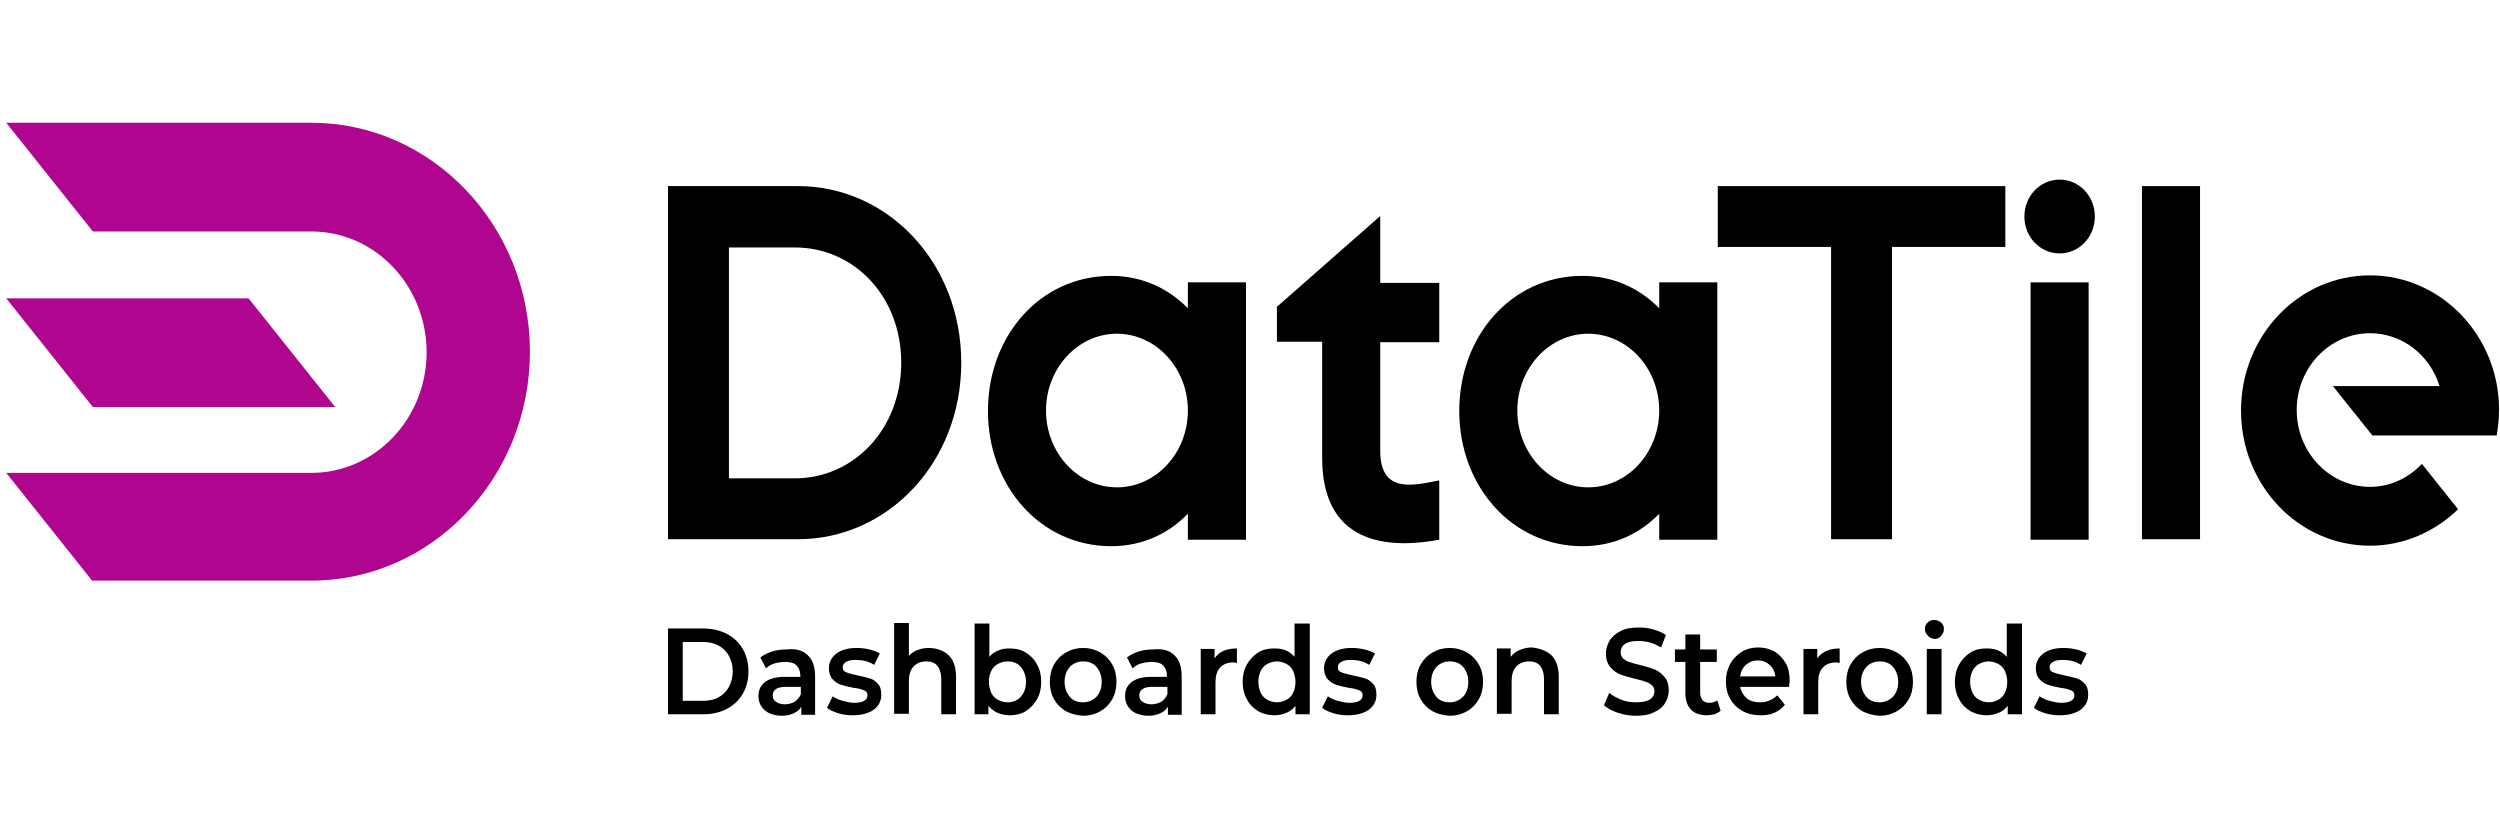 <svg width="151" height="50" viewBox="0 0 151 50" fill="none" xmlns="http://www.w3.org/2000/svg">
<path d="M5.609 35.129L0.376 28.562H18.808C22.633 28.562 25.767 25.308 25.767 21.272C25.767 17.265 22.662 13.981 18.808 13.981H5.609L0.376 7.414H18.808C26.084 7.414 32.007 13.62 32.007 21.242C32.007 28.863 26.084 35.069 18.808 35.069H5.609V35.129Z" fill="#AF058F"/>
<path d="M5.609 24.585L0.376 18.018H15.013L20.246 24.585H5.609Z" fill="#AF058F"/>
<rect x="129.375" y="11.24" width="3.508" height="21.329" fill="black"/>
<path fill-rule="evenodd" clip-rule="evenodd" d="M67.119 16.663C69.016 16.663 70.598 17.446 71.748 18.621V17.054H75.257V32.599H71.748V31.032C70.598 32.207 69.045 32.99 67.119 32.99C62.834 32.99 59.671 29.345 59.671 24.826C59.671 20.308 62.805 16.663 67.119 16.663ZM63.179 24.796C63.179 27.357 65.106 29.436 67.464 29.436C69.822 29.436 71.748 27.357 71.748 24.796C71.748 22.236 69.822 20.157 67.464 20.157C65.106 20.157 63.179 22.236 63.179 24.796Z" fill="black"/>
<rect x="122.646" y="17.054" width="3.508" height="15.545" fill="black"/>
<path fill-rule="evenodd" clip-rule="evenodd" d="M95.587 16.663C97.485 16.663 99.067 17.446 100.217 18.621V17.054H103.725V32.599H100.217V31.032C99.067 32.207 97.514 32.99 95.587 32.99C91.302 32.99 88.139 29.345 88.139 24.826C88.139 20.308 91.274 16.663 95.587 16.663ZM91.647 24.796C91.647 27.357 93.574 29.436 95.932 29.436C98.29 29.436 100.217 27.357 100.217 24.796C100.217 22.236 98.29 20.157 95.932 20.157C93.574 20.157 91.647 22.236 91.647 24.796Z" fill="black"/>
<path d="M83.366 13.047L77.126 18.53V20.639H79.858V27.658C79.858 33.292 84.487 33.051 86.931 32.599V29.014C85.407 29.315 83.366 29.857 83.366 27.236V20.669H86.931V17.084H83.366V13.047Z" fill="black"/>
<path d="M143.15 16.632C138.836 16.632 135.357 20.278 135.357 24.796C135.357 29.315 138.836 32.96 143.15 32.96C145.191 32.96 147.06 32.117 148.469 30.761L146.284 28.02C145.479 28.863 144.386 29.406 143.15 29.406C140.705 29.406 138.721 27.327 138.721 24.766C138.721 22.206 140.705 20.127 143.15 20.127C145.105 20.127 146.773 21.452 147.348 23.32H140.907L143.293 26.303H147.319H149.332H150.799C150.885 25.791 150.942 25.278 150.942 24.736C150.942 20.308 147.463 16.632 143.15 16.632Z" fill="black"/>
<path d="M124.401 10.848C123.222 10.848 122.273 11.842 122.273 13.078C122.273 14.313 123.222 15.307 124.401 15.307C125.58 15.307 126.529 14.313 126.529 13.078C126.529 11.842 125.58 10.848 124.401 10.848Z" fill="black"/>
<path fill-rule="evenodd" clip-rule="evenodd" d="M40.347 11.24H48.197C53.632 11.24 58.06 15.879 58.06 21.904C58.06 27.929 53.632 32.569 48.197 32.569H40.347V11.24ZM44.028 28.893H47.996C51.533 28.893 54.408 25.971 54.437 21.934C54.437 17.867 51.562 14.945 47.996 14.945H44.028V28.893Z" fill="black"/>
<path d="M103.754 14.915H110.598V32.569H114.279V14.915H121.122V11.24H103.754V14.915Z" fill="black"/>
<path fill-rule="evenodd" clip-rule="evenodd" d="M42.503 37.961H40.347V43.143H42.503C43.021 43.143 43.51 43.022 43.912 42.811C44.315 42.6 44.631 42.299 44.861 41.908C45.091 41.516 45.206 41.064 45.206 40.552C45.206 40.04 45.091 39.588 44.861 39.196C44.631 38.805 44.315 38.503 43.912 38.292C43.51 38.082 43.021 37.961 42.503 37.961ZM43.395 42.118C43.136 42.269 42.82 42.329 42.446 42.329H41.238V38.775H42.446C42.791 38.775 43.107 38.835 43.395 38.985C43.654 39.136 43.884 39.347 44.027 39.618C44.171 39.889 44.258 40.19 44.258 40.552C44.258 40.913 44.171 41.215 44.027 41.486C43.884 41.757 43.682 41.968 43.395 42.118Z" fill="black"/>
<path fill-rule="evenodd" clip-rule="evenodd" d="M49.232 40.853C49.232 40.281 49.089 39.859 48.801 39.588C48.513 39.287 48.082 39.166 47.536 39.226C47.219 39.226 46.932 39.257 46.644 39.347C46.357 39.437 46.127 39.558 45.925 39.708L46.27 40.371C46.414 40.221 46.587 40.13 46.788 40.07C46.989 40.01 47.219 39.98 47.421 39.98C47.708 39.98 47.967 40.04 48.111 40.19C48.255 40.341 48.341 40.552 48.341 40.823V40.883H47.363C46.846 40.883 46.443 41.004 46.184 41.215C45.925 41.426 45.81 41.697 45.81 42.058C45.81 42.269 45.868 42.48 45.983 42.661C46.098 42.842 46.27 42.992 46.472 43.083C46.702 43.173 46.932 43.233 47.219 43.233C47.507 43.233 47.737 43.173 47.938 43.083C48.139 42.992 48.283 42.872 48.398 42.691V43.173H49.232V40.853ZM48.37 41.938C48.283 42.118 48.168 42.269 47.996 42.39C47.823 42.48 47.622 42.54 47.392 42.54C47.191 42.54 46.989 42.48 46.874 42.39C46.73 42.299 46.673 42.179 46.673 41.998C46.673 41.667 46.932 41.486 47.449 41.486H48.37V41.938Z" fill="black"/>
<path d="M50.641 43.083C50.354 42.992 50.124 42.902 49.951 42.751L50.296 42.058C50.469 42.179 50.67 42.269 50.9 42.329C51.13 42.39 51.36 42.45 51.59 42.45C52.108 42.45 52.395 42.299 52.395 41.998C52.395 41.847 52.338 41.757 52.194 41.697C52.05 41.636 51.849 41.576 51.562 41.546C51.245 41.486 50.986 41.426 50.814 41.365C50.613 41.305 50.44 41.185 50.296 41.034C50.153 40.883 50.066 40.642 50.066 40.371C50.066 40.01 50.21 39.708 50.526 39.467C50.814 39.257 51.216 39.136 51.734 39.136C51.993 39.136 52.252 39.166 52.511 39.226C52.769 39.287 52.971 39.377 53.143 39.467L52.798 40.16C52.482 39.949 52.108 39.859 51.705 39.859C51.447 39.859 51.245 39.889 51.101 39.98C50.958 40.07 50.9 40.16 50.9 40.311C50.9 40.462 50.958 40.552 51.13 40.612C51.274 40.672 51.504 40.733 51.792 40.793C52.079 40.853 52.338 40.913 52.539 40.974C52.74 41.034 52.884 41.154 53.028 41.305C53.172 41.456 53.229 41.667 53.229 41.968C53.229 42.329 53.086 42.631 52.769 42.872C52.453 43.083 52.05 43.203 51.504 43.203C51.245 43.203 50.929 43.173 50.641 43.083Z" fill="black"/>
<path d="M57.313 39.588C57.6 39.889 57.744 40.311 57.744 40.883V43.143H56.853V41.004C56.853 40.672 56.766 40.401 56.623 40.221C56.479 40.04 56.249 39.949 55.961 39.949C55.645 39.949 55.386 40.04 55.185 40.251C54.983 40.462 54.897 40.763 54.897 41.124V43.113H54.006V37.63H54.897V39.618C55.041 39.467 55.214 39.317 55.444 39.257C55.645 39.166 55.904 39.136 56.162 39.136C56.651 39.166 57.025 39.317 57.313 39.588Z" fill="black"/>
<path fill-rule="evenodd" clip-rule="evenodd" d="M62.633 40.13C62.46 39.799 62.23 39.588 61.943 39.407C61.655 39.226 61.31 39.166 60.965 39.166C60.735 39.166 60.505 39.196 60.303 39.287C60.073 39.377 59.901 39.498 59.757 39.678V37.66H58.866V43.143H59.7V42.631C59.843 42.811 60.045 42.962 60.246 43.052C60.476 43.143 60.706 43.203 60.965 43.203C61.31 43.203 61.655 43.143 61.943 42.962C62.23 42.781 62.46 42.54 62.633 42.239C62.805 41.938 62.891 41.576 62.891 41.185C62.891 40.793 62.805 40.431 62.633 40.13ZM61.971 41.185C61.971 41.576 61.856 41.847 61.655 42.088C61.454 42.299 61.195 42.42 60.85 42.42C60.648 42.42 60.447 42.359 60.275 42.269C60.102 42.179 59.958 42.028 59.872 41.847C59.786 41.636 59.728 41.426 59.728 41.185C59.728 40.913 59.786 40.703 59.872 40.522C59.958 40.341 60.102 40.19 60.275 40.1C60.447 40.01 60.648 39.949 60.85 39.949C61.166 39.949 61.454 40.04 61.655 40.281C61.856 40.522 61.971 40.823 61.971 41.185Z" fill="black"/>
<path fill-rule="evenodd" clip-rule="evenodd" d="M63.668 42.239C63.84 42.54 64.07 42.781 64.387 42.962C64.674 43.113 65.019 43.203 65.422 43.233C65.796 43.233 66.141 43.143 66.457 42.962C66.773 42.781 67.004 42.54 67.176 42.239C67.349 41.938 67.435 41.576 67.435 41.185C67.435 40.793 67.349 40.431 67.176 40.13C67.004 39.829 66.773 39.588 66.457 39.407C66.141 39.226 65.796 39.136 65.422 39.136C65.048 39.136 64.703 39.226 64.387 39.407C64.07 39.588 63.84 39.829 63.668 40.13C63.495 40.431 63.409 40.793 63.409 41.185C63.409 41.576 63.495 41.938 63.668 42.239ZM66.543 41.185C66.543 41.576 66.428 41.847 66.227 42.088C65.997 42.299 65.738 42.42 65.422 42.42C65.106 42.42 64.818 42.329 64.617 42.088C64.415 41.847 64.3 41.546 64.3 41.185C64.3 40.793 64.415 40.522 64.617 40.281C64.818 40.07 65.106 39.949 65.422 39.949C65.738 39.949 66.026 40.04 66.227 40.281C66.428 40.522 66.543 40.823 66.543 41.185Z" fill="black"/>
<path fill-rule="evenodd" clip-rule="evenodd" d="M71.374 40.853C71.374 40.281 71.231 39.859 70.943 39.588C70.656 39.287 70.224 39.166 69.678 39.226C69.362 39.226 69.074 39.257 68.786 39.347C68.499 39.437 68.269 39.558 68.067 39.708L68.413 40.371C68.556 40.221 68.729 40.13 68.93 40.07C69.132 40.01 69.362 39.98 69.563 39.98C69.85 39.98 70.109 40.04 70.253 40.19C70.397 40.341 70.483 40.552 70.483 40.823V40.883H69.505C68.988 40.883 68.585 41.004 68.326 41.215C68.067 41.426 67.953 41.697 67.953 42.058C67.953 42.269 68.01 42.48 68.125 42.661C68.24 42.842 68.413 42.992 68.614 43.083C68.844 43.173 69.074 43.233 69.362 43.233C69.649 43.233 69.879 43.173 70.081 43.083C70.282 42.992 70.425 42.872 70.541 42.691V43.173H71.374V40.853ZM70.512 41.938C70.425 42.118 70.311 42.269 70.138 42.39C69.965 42.48 69.764 42.54 69.534 42.54C69.333 42.54 69.132 42.48 69.016 42.39C68.873 42.299 68.815 42.179 68.815 41.998C68.815 41.667 69.074 41.486 69.592 41.486H70.512V41.938Z" fill="black"/>
<path d="M74.71 39.166V40.04C74.624 40.04 74.567 40.01 74.509 40.01C74.164 40.01 73.905 40.1 73.704 40.311C73.502 40.522 73.416 40.823 73.416 41.215V43.143H72.525V39.196H73.359V39.769C73.618 39.377 74.049 39.166 74.71 39.166Z" fill="black"/>
<path fill-rule="evenodd" clip-rule="evenodd" d="M79.11 43.143V37.66H78.19V39.678C78.046 39.498 77.873 39.377 77.672 39.287C77.471 39.196 77.241 39.166 76.982 39.166C76.608 39.166 76.292 39.226 76.004 39.407C75.717 39.588 75.487 39.829 75.314 40.13C75.142 40.431 75.055 40.793 75.055 41.185C75.055 41.576 75.142 41.938 75.314 42.239C75.487 42.57 75.717 42.781 76.004 42.962C76.292 43.113 76.608 43.203 76.982 43.203C77.241 43.203 77.5 43.143 77.701 43.052C77.931 42.962 78.103 42.811 78.247 42.631V43.143H79.11ZM78.103 41.847C78.017 42.028 77.873 42.179 77.701 42.269C77.528 42.359 77.327 42.42 77.126 42.42C76.924 42.42 76.723 42.359 76.551 42.269C76.378 42.179 76.234 42.028 76.148 41.847C76.062 41.636 76.004 41.426 76.004 41.185C76.004 40.913 76.062 40.703 76.148 40.522C76.234 40.341 76.378 40.19 76.551 40.1C76.723 40.01 76.924 39.949 77.126 39.949C77.327 39.949 77.528 40.01 77.701 40.1C77.873 40.19 78.017 40.341 78.103 40.522C78.19 40.733 78.247 40.944 78.247 41.185C78.247 41.456 78.19 41.667 78.103 41.847Z" fill="black"/>
<path d="M80.548 43.083C80.26 42.992 80.03 42.902 79.858 42.751L80.203 42.058C80.375 42.179 80.576 42.269 80.806 42.329C81.037 42.39 81.267 42.45 81.497 42.45C82.014 42.45 82.302 42.299 82.302 41.998C82.302 41.847 82.244 41.757 82.1 41.697C81.957 41.636 81.755 41.576 81.468 41.546C81.152 41.486 80.893 41.426 80.72 41.365C80.519 41.305 80.346 41.185 80.203 41.034C80.059 40.883 79.973 40.642 79.973 40.371C79.973 40.01 80.116 39.708 80.433 39.467C80.72 39.257 81.123 39.136 81.64 39.136C81.899 39.136 82.158 39.166 82.417 39.226C82.676 39.287 82.877 39.377 83.049 39.467L82.704 40.16C82.388 39.949 82.014 39.859 81.612 39.859C81.353 39.859 81.152 39.889 81.008 39.98C80.864 40.07 80.806 40.16 80.806 40.311C80.806 40.462 80.864 40.552 81.037 40.612C81.18 40.672 81.41 40.733 81.698 40.793C81.986 40.853 82.244 40.913 82.446 40.974C82.647 41.034 82.791 41.154 82.934 41.305C83.078 41.456 83.136 41.667 83.136 41.968C83.136 42.329 82.992 42.631 82.676 42.872C82.359 43.083 81.957 43.203 81.41 43.203C81.123 43.203 80.835 43.173 80.548 43.083Z" fill="black"/>
<path fill-rule="evenodd" clip-rule="evenodd" d="M85.81 42.239C85.983 42.54 86.213 42.781 86.529 42.962C86.817 43.113 87.162 43.203 87.564 43.233C87.938 43.233 88.283 43.143 88.599 42.962C88.916 42.781 89.146 42.54 89.318 42.239C89.491 41.938 89.577 41.576 89.577 41.185C89.577 40.793 89.491 40.431 89.318 40.13C89.146 39.829 88.916 39.588 88.599 39.407C88.283 39.226 87.938 39.136 87.564 39.136C87.19 39.136 86.845 39.226 86.529 39.407C86.213 39.588 85.983 39.829 85.81 40.13C85.638 40.431 85.551 40.793 85.551 41.185C85.551 41.576 85.638 41.938 85.81 42.239ZM88.686 41.185C88.686 41.576 88.571 41.847 88.369 42.088C88.139 42.299 87.88 42.42 87.564 42.42C87.248 42.42 86.96 42.329 86.759 42.088C86.558 41.847 86.443 41.546 86.443 41.185C86.443 40.793 86.558 40.522 86.759 40.281C86.96 40.07 87.248 39.949 87.564 39.949C87.88 39.949 88.168 40.04 88.369 40.281C88.571 40.522 88.686 40.823 88.686 41.185Z" fill="black"/>
<path d="M93.718 39.588C94.005 39.889 94.149 40.311 94.149 40.883V43.143H93.258V41.004C93.258 40.672 93.172 40.401 93.028 40.221C92.884 40.04 92.654 39.949 92.366 39.949C92.05 39.949 91.791 40.04 91.59 40.251C91.389 40.462 91.302 40.763 91.302 41.124V43.113H90.411V39.166H91.245V39.678C91.389 39.498 91.561 39.347 91.791 39.257C92.021 39.166 92.251 39.106 92.539 39.106C93.028 39.166 93.43 39.317 93.718 39.588Z" fill="black"/>
<path d="M97.715 43.052C97.37 42.932 97.082 42.781 96.881 42.6L97.197 41.847C97.399 42.028 97.657 42.149 97.945 42.269C98.233 42.39 98.549 42.42 98.837 42.42C99.21 42.42 99.469 42.359 99.67 42.239C99.843 42.118 99.929 41.938 99.929 41.757C99.929 41.606 99.872 41.486 99.785 41.395C99.67 41.305 99.555 41.215 99.412 41.185C99.268 41.124 99.038 41.064 98.779 41.004C98.405 40.913 98.089 40.823 97.859 40.733C97.629 40.642 97.427 40.492 97.255 40.281C97.082 40.07 96.996 39.799 96.996 39.467C96.996 39.196 97.082 38.925 97.226 38.684C97.37 38.443 97.6 38.262 97.888 38.112C98.175 37.961 98.549 37.901 98.98 37.901C99.268 37.901 99.584 37.931 99.872 38.021C100.159 38.112 100.418 38.202 100.619 38.353L100.332 39.106C100.102 38.985 99.9 38.865 99.642 38.805C99.412 38.744 99.182 38.714 98.951 38.714C98.578 38.714 98.319 38.775 98.146 38.895C97.974 39.016 97.888 39.196 97.888 39.407C97.888 39.558 97.945 39.678 98.031 39.769C98.146 39.859 98.261 39.949 98.405 39.98C98.549 40.04 98.779 40.1 99.038 40.16C99.412 40.251 99.699 40.341 99.929 40.431C100.159 40.522 100.361 40.672 100.533 40.883C100.706 41.094 100.792 41.335 100.792 41.697C100.792 41.998 100.706 42.239 100.562 42.48C100.418 42.721 100.188 42.902 99.9 43.022C99.613 43.173 99.239 43.233 98.808 43.233C98.463 43.233 98.089 43.173 97.715 43.052Z" fill="black"/>
<path d="M103.926 42.932C103.811 43.022 103.696 43.083 103.553 43.143C103.409 43.173 103.236 43.203 103.092 43.203C102.69 43.203 102.345 43.083 102.143 42.872C101.913 42.631 101.798 42.299 101.798 41.877V39.98H101.166V39.226H101.798V38.323H102.69V39.226H103.696V39.98H102.69V41.847C102.69 42.028 102.747 42.179 102.834 42.299C102.92 42.39 103.064 42.45 103.236 42.45C103.438 42.45 103.61 42.39 103.725 42.299L103.926 42.932Z" fill="black"/>
<path fill-rule="evenodd" clip-rule="evenodd" d="M105.105 41.486H108.067C108.067 41.365 108.067 41.275 108.096 41.154C108.096 40.733 108.038 40.371 107.866 40.07C107.693 39.769 107.463 39.528 107.176 39.347C106.888 39.196 106.572 39.106 106.198 39.106C105.824 39.106 105.479 39.196 105.192 39.377C104.904 39.558 104.674 39.799 104.501 40.1C104.329 40.431 104.243 40.763 104.243 41.154C104.243 41.546 104.329 41.908 104.501 42.209C104.674 42.51 104.904 42.751 105.22 42.932C105.537 43.113 105.911 43.203 106.313 43.203C106.629 43.203 106.917 43.173 107.176 43.052C107.435 42.932 107.636 42.781 107.808 42.57L107.348 41.998C107.061 42.269 106.716 42.42 106.313 42.42C105.997 42.42 105.738 42.359 105.508 42.179C105.307 41.998 105.163 41.787 105.105 41.486ZM105.105 40.853C105.134 40.582 105.249 40.341 105.45 40.16C105.652 39.98 105.882 39.889 106.169 39.889C106.457 39.889 106.687 39.98 106.888 40.16C107.09 40.341 107.205 40.582 107.233 40.853H105.105Z" fill="black"/>
<path d="M111.115 39.166V40.04C111.029 40.04 110.972 40.01 110.914 40.01C110.569 40.01 110.31 40.1 110.109 40.311C109.908 40.522 109.821 40.823 109.821 41.215V43.143H108.93V39.196H109.764V39.769C110.023 39.377 110.483 39.166 111.115 39.166Z" fill="black"/>
<path fill-rule="evenodd" clip-rule="evenodd" d="M111.777 42.239C111.949 42.54 112.179 42.781 112.496 42.962C112.783 43.113 113.128 43.203 113.531 43.233C113.905 43.233 114.25 43.143 114.566 42.962C114.882 42.781 115.112 42.54 115.285 42.239C115.458 41.938 115.544 41.576 115.544 41.185C115.544 40.793 115.458 40.431 115.285 40.13C115.112 39.829 114.882 39.588 114.566 39.407C114.25 39.226 113.905 39.136 113.531 39.136C113.157 39.136 112.812 39.226 112.496 39.407C112.179 39.588 111.949 39.829 111.777 40.13C111.604 40.431 111.518 40.793 111.518 41.185C111.518 41.576 111.604 41.938 111.777 42.239ZM114.652 41.185C114.652 41.576 114.537 41.847 114.336 42.088C114.106 42.299 113.847 42.42 113.531 42.42C113.215 42.42 112.927 42.329 112.726 42.088C112.524 41.847 112.409 41.546 112.409 41.185C112.409 40.793 112.524 40.522 112.726 40.281C112.927 40.07 113.215 39.949 113.531 39.949C113.847 39.949 114.135 40.04 114.336 40.281C114.537 40.522 114.652 40.823 114.652 41.185Z" fill="black"/>
<path fill-rule="evenodd" clip-rule="evenodd" d="M116.263 37.991C116.263 38.142 116.32 38.262 116.435 38.383C116.521 38.503 116.665 38.564 116.838 38.594C117.01 38.594 117.125 38.534 117.24 38.413C117.355 38.292 117.413 38.142 117.413 37.991C117.413 37.841 117.355 37.69 117.24 37.6C117.125 37.509 117.01 37.449 116.838 37.449C116.665 37.449 116.55 37.479 116.435 37.6C116.32 37.69 116.263 37.841 116.263 37.991ZM117.269 39.196H116.378V43.143H117.269V39.196Z" fill="black"/>
<path fill-rule="evenodd" clip-rule="evenodd" d="M122.129 43.143V37.66H121.209V39.678C121.065 39.498 120.892 39.377 120.691 39.287C120.49 39.196 120.26 39.166 120.001 39.166C119.627 39.166 119.311 39.226 119.023 39.407C118.736 39.588 118.506 39.829 118.333 40.13C118.161 40.431 118.074 40.793 118.074 41.185C118.074 41.576 118.161 41.938 118.333 42.239C118.506 42.57 118.736 42.781 119.023 42.962C119.311 43.113 119.627 43.203 120.001 43.203C120.26 43.203 120.519 43.143 120.72 43.052C120.95 42.962 121.122 42.811 121.266 42.631V43.143H122.129ZM121.094 41.847C121.007 42.028 120.864 42.179 120.691 42.269C120.519 42.359 120.346 42.42 120.116 42.42C119.915 42.42 119.713 42.359 119.541 42.269C119.368 42.179 119.225 42.028 119.138 41.847C119.052 41.636 118.995 41.426 118.995 41.185C118.995 40.913 119.052 40.703 119.138 40.522C119.225 40.341 119.368 40.19 119.541 40.1C119.713 40.01 119.915 39.949 120.116 39.949C120.317 39.949 120.519 40.01 120.691 40.1C120.864 40.19 121.007 40.341 121.094 40.522C121.18 40.733 121.238 40.944 121.238 41.185C121.238 41.456 121.18 41.667 121.094 41.847Z" fill="black"/>
<path d="M123.538 43.083C123.25 42.992 123.02 42.902 122.848 42.751L123.193 42.058C123.366 42.179 123.567 42.269 123.797 42.329C124.027 42.39 124.257 42.45 124.487 42.45C125.005 42.45 125.292 42.299 125.292 41.998C125.292 41.847 125.235 41.757 125.091 41.697C124.947 41.636 124.746 41.576 124.458 41.546C124.142 41.486 123.883 41.426 123.711 41.365C123.509 41.305 123.337 41.185 123.193 41.034C123.049 40.883 122.963 40.642 122.963 40.371C122.963 40.01 123.107 39.708 123.423 39.467C123.711 39.257 124.113 39.136 124.631 39.136C124.89 39.136 125.148 39.166 125.407 39.226C125.666 39.287 125.867 39.377 126.04 39.467L125.695 40.16C125.378 39.949 125.005 39.859 124.602 39.859C124.343 39.859 124.142 39.889 123.998 39.98C123.854 40.07 123.797 40.16 123.797 40.311C123.797 40.462 123.854 40.552 124.027 40.612C124.171 40.672 124.401 40.733 124.688 40.793C124.976 40.853 125.235 40.913 125.436 40.974C125.637 41.034 125.781 41.154 125.925 41.305C126.069 41.456 126.126 41.667 126.126 41.968C126.126 42.329 125.982 42.631 125.666 42.872C125.35 43.083 124.947 43.203 124.401 43.203C124.142 43.203 123.854 43.173 123.538 43.083Z" fill="black"/>
</svg>
